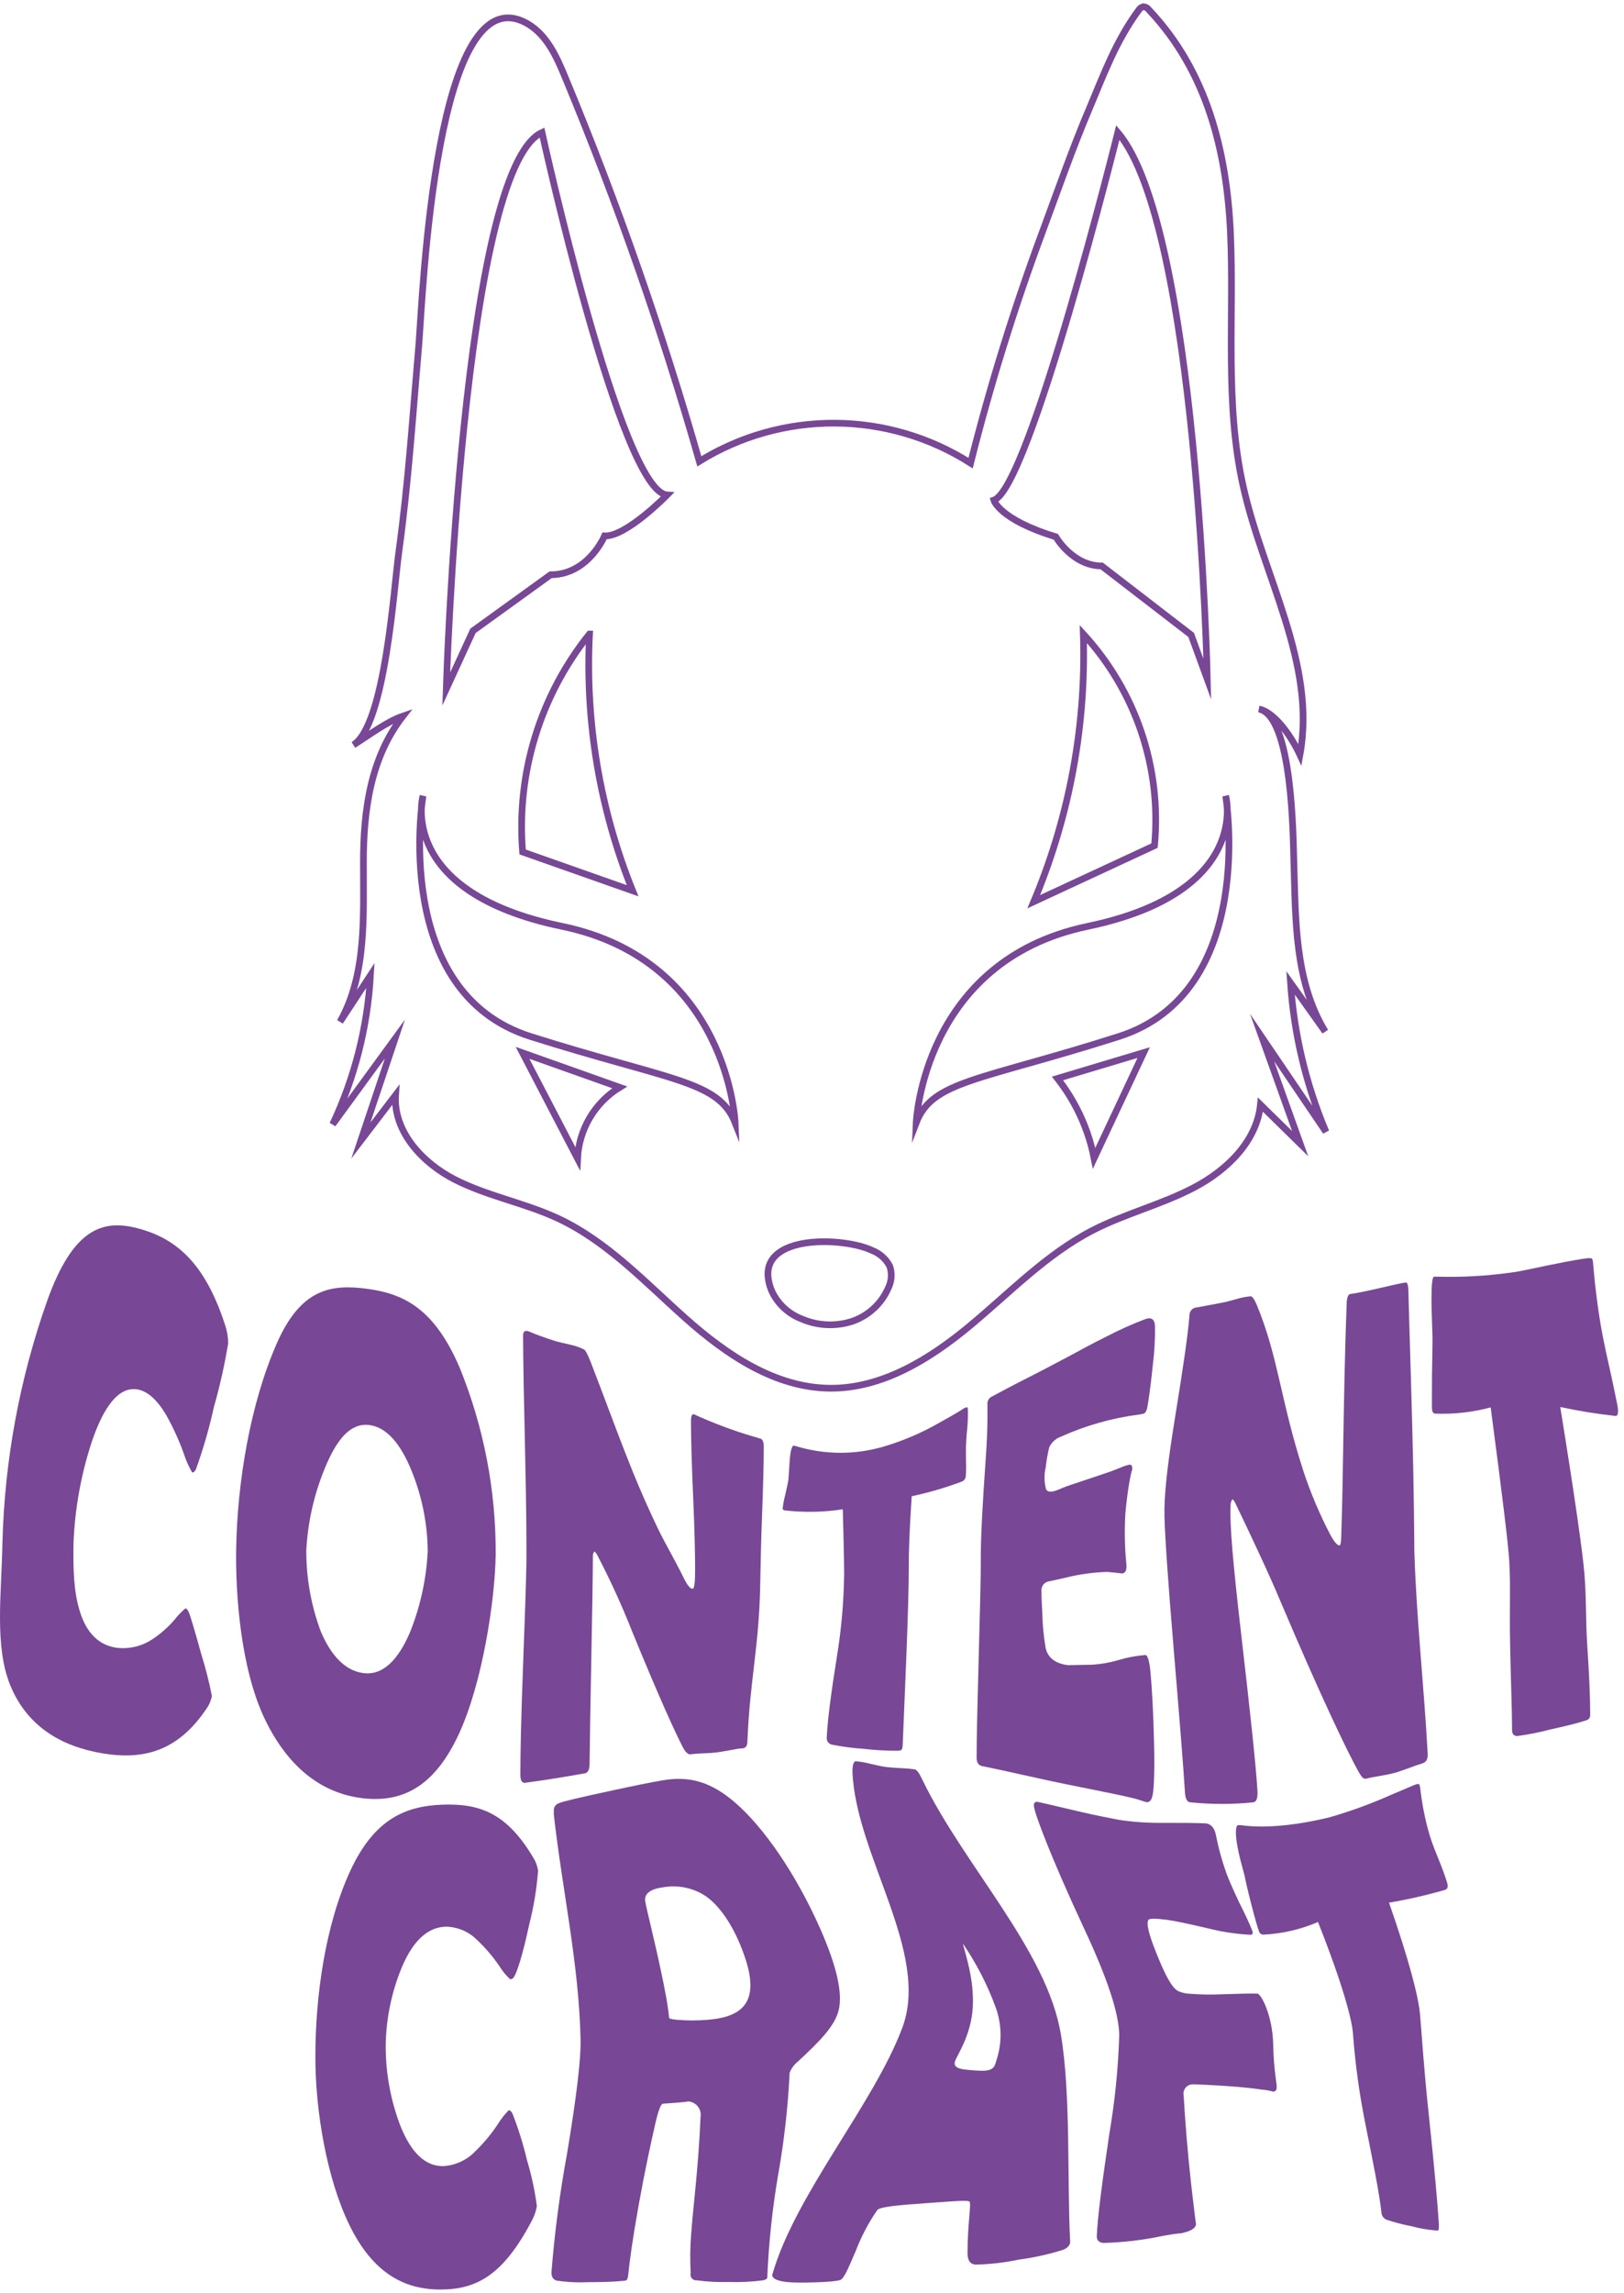 <svg width="243" height="343" viewBox="0 0 243 343" fill="none" xmlns="http://www.w3.org/2000/svg">
    <path
        d="M115 191.55C113.7 184.55 126.35 185.05 130.52 187.07C131.654 187.508 132.587 188.348 133.14 189.43C133.495 190.505 133.412 191.676 132.91 192.69C132.4 193.862 131.648 194.913 130.704 195.774C129.759 196.636 128.644 197.289 127.43 197.69C124.979 198.462 122.331 198.327 119.97 197.31C118.017 196.569 116.423 195.105 115.52 193.22C115.28 192.686 115.106 192.126 115 191.55Z"
        stroke="#784796" stroke-miterlimit="10" />
    <path
        d="M81.1 19.82C81.1 19.82 92.88 73.55 99.82 74.04C99.82 74.04 93.68 80.33 90.46 80.17C90.46 80.17 88.04 85.98 82.391 85.98L70.77 94.37L66.77 103.08C66.77 103.08 69.16 25.31 81.1 19.82Z"
        stroke="#784796" stroke-miterlimit="10" />
    <path
        d="M167.261 19.82C167.261 19.82 154.031 73.07 148.711 74.82C148.711 74.82 149.511 77.72 157.981 80.3C157.981 80.3 160.481 84.66 164.841 84.66L178.231 94.98L180.651 101.6C180.651 101.6 179.201 33.86 167.261 19.82Z"
        stroke="#784796" stroke-miterlimit="10" />
    <path
        d="M137.091 167.95C137.091 167.95 138.091 143.74 162.741 138.58C187.391 133.42 183.401 119.06 183.401 119.06C183.401 119.06 188.241 148.42 167.401 155.06C146.561 161.7 139.511 161.65 137.091 167.95Z"
        stroke="#784796" stroke-miterlimit="10" />
    <path
        d="M162.101 94.85C165.993 99.086 168.952 104.092 170.787 109.544C172.621 114.996 173.29 120.773 172.751 126.5L154.681 134.89C157.173 128.961 159.063 122.797 160.321 116.49C161.739 109.368 162.336 102.108 162.101 94.85Z"
        stroke="#784796" stroke-miterlimit="10" />
    <path
        d="M88.201 94.85C80.824 104.04 77.246 115.705 78.201 127.45L94.66 133.25C89.744 121.071 87.543 107.967 88.21 94.85H88.201Z"
        stroke="#784796" stroke-miterlimit="10" />
    <path
        d="M78.191 157.5L86.421 173.31C86.524 171.156 87.152 169.06 88.25 167.204C89.348 165.348 90.882 163.788 92.721 162.66L78.191 157.5Z"
        stroke="#784796" stroke-miterlimit="10" />
    <path
        d="M158.231 161.33L171.131 157.46L163.711 173.27C163.206 170.687 162.337 168.189 161.131 165.85C160.308 164.256 159.337 162.742 158.231 161.33Z"
        stroke="#784796" stroke-miterlimit="10" />
    <path
        d="M104.641 69.01C110.747 65.233 117.794 63.255 124.974 63.302C132.154 63.35 139.175 65.422 145.231 69.28C148.188 57.543 151.783 45.976 156.001 34.63C158.281 28.49 160.431 22.29 163.001 16.24C165.181 11.05 167.001 6.11 170.351 1.56C170.43 1.421 170.536 1.3 170.663 1.204C170.79 1.108 170.936 1.038 171.091 1C171.253 1.013 171.411 1.062 171.553 1.143C171.695 1.225 171.817 1.336 171.911 1.47C180.591 10.66 183.571 22.61 184.121 34.94C184.671 47.56 183.251 60.39 186.011 72.71C189.011 86.22 197.011 99.31 194.511 112.92C193.371 110.45 190.861 106.58 188.361 106.06C193.431 107.06 193.481 125.31 193.601 128.87C193.871 137.46 193.671 146.71 198.291 154.32L193.101 147.03C193.626 154.698 195.417 162.227 198.401 169.31L188.851 155.22L194.541 171.08L188.601 165.25C188.051 170.73 183.601 175.05 178.701 177.63C173.801 180.21 168.391 181.53 163.501 184.05C156.571 187.62 151.081 193.39 145.081 198.37C139.081 203.35 131.941 207.75 124.151 207.67C115.981 207.59 108.711 202.67 102.591 197.22C96.471 191.77 90.79 185.64 83.391 182.22C78.391 179.91 72.941 178.94 68.07 176.46C63.2 173.98 58.831 169.26 59.191 163.82L54.001 170.61L59.09 155.43L49.781 168.19C53.077 161.195 54.995 153.631 55.431 145.91L50.88 152.85C54.88 145.74 54.37 137.12 54.38 128.98C54.38 121.41 55.38 113.42 60.291 107.12C57.891 107.94 55.221 109.98 52.88 111.44C57.66 108.44 58.941 87.83 59.681 82.55C61.111 72.23 61.781 61.82 62.681 51.45C63.24 44.52 65.121 -4.55 78.99 3.58C81.831 5.26 83.3 8.49 84.57 11.58C92.363 30.32 99.064 49.495 104.641 69.01Z"
        stroke="#784796" stroke-miterlimit="10" />
    <path
        d="M110.001 167.95C110.001 167.95 109.001 143.74 84.121 138.58C59.241 133.42 63.291 119.06 63.291 119.06C63.291 119.06 58.401 148.42 79.401 155.06C100.401 161.7 107.511 161.65 110.001 167.95Z"
        stroke="#784796" stroke-miterlimit="10" />
    <path
        d="M31.701 253.7C31.579 254.393 31.302 255.049 30.89 255.62C26.62 261.97 21.5 263.32 15.331 262.29C9.001 261.23 4.001 258.14 1.531 252.1C-0.839 246.26 0.211 238.56 0.361 230.96C0.661 218.559 2.922 206.284 7.061 194.59C10.911 183.81 15.32 182.38 20.541 183.73C26.221 185.2 30.631 188.78 33.681 198.22C33.982 199.095 34.137 200.014 34.141 200.94C33.613 204.165 32.898 207.357 32.001 210.5C31.31 213.652 30.415 216.755 29.32 219.79C29.16 220.13 28.971 220.29 28.75 220.27C28.219 219.362 27.793 218.395 27.48 217.39C26.751 215.375 25.855 213.425 24.8 211.56C23.46 209.35 22.03 208.07 20.5 207.84C17.86 207.44 15.611 210.18 13.761 215.6C12.139 220.51 11.21 225.623 11.001 230.79C10.941 234.7 11.001 238.04 11.95 241.06C12.95 244.35 14.9 246.25 17.73 246.53C19.491 246.679 21.251 246.236 22.73 245.27C24.004 244.437 25.152 243.426 26.14 242.27C26.615 241.666 27.148 241.11 27.73 240.61C27.921 240.61 28.09 240.81 28.241 241.17C28.491 241.75 29.101 243.77 30.11 247.43C30.758 249.488 31.289 251.582 31.701 253.7Z"
        fill="#784796" />
    <path
        d="M74.171 232.57C74.051 239.57 72.171 251.76 68.701 259.31C65.231 266.86 60.651 269.6 54.701 269.05C48.751 268.5 43.381 264.95 39.651 257.22C36.001 249.65 35.211 238.39 35.341 231.62C35.521 221.69 37.421 210.09 41.401 201C45.021 192.74 49.551 192.06 55.021 192.81C60.491 193.56 65.021 195.81 68.791 204.62C72.396 213.495 74.224 222.991 74.171 232.57ZM64.001 232.07C63.966 227.987 63.166 223.947 61.641 220.16C59.931 215.88 57.741 213.38 55.081 213.16C52.421 212.94 50.401 215.23 48.571 219.72C46.982 223.598 46.056 227.715 45.831 231.9C45.814 236.051 46.549 240.171 48.001 244.06C49.641 247.94 51.941 250.16 54.751 250.32C57.371 250.46 59.571 248.32 61.341 244.2C62.894 240.332 63.793 236.233 64.001 232.07Z"
        fill="#784796" />
    <path
        d="M114.281 216.35C114.281 218.84 114.201 222.2 114.031 226.55C113.861 230.9 113.811 234.33 113.751 237.08C113.571 246.52 112.211 251.19 111.831 260.55C111.831 261.19 111.541 261.55 111.031 261.55C110.521 261.55 110.031 261.69 109.141 261.84C108.251 261.99 107.671 262.1 107.261 262.15C106.851 262.2 106.141 262.26 105.261 262.29C104.592 262.302 103.924 262.352 103.261 262.44C102.951 262.44 102.581 262.15 102.181 261.39C101.031 259.17 98.681 254.05 94.661 244.24C93.098 240.261 91.322 236.368 89.341 232.58C89.24 232.389 89.105 232.219 88.941 232.08C88.773 232.304 88.692 232.581 88.711 232.86C88.711 235.65 88.621 240.64 88.481 247.94C88.341 255.24 88.251 260.58 88.221 263.75C88.221 264.75 87.971 265.2 87.511 265.28C83.961 265.9 82.191 266.2 78.611 266.69C78.111 266.76 77.861 266.38 77.861 265.48C77.861 262.37 77.971 256.93 78.261 249.34C78.551 241.75 78.721 236.53 78.771 233.55C78.771 230.41 78.771 225.93 78.581 217.66C78.391 209.39 78.271 203.17 78.271 199.77C78.271 199.11 78.611 198.94 79.271 199.23C80.271 199.67 81.591 200.13 83.121 200.63C83.481 200.74 84.201 200.9 85.251 201.14C85.989 201.292 86.705 201.537 87.381 201.87C87.601 201.98 87.931 202.59 88.381 203.74C92.381 214.1 94.481 220.43 98.481 228.74C99.371 230.62 100.761 232.92 102.481 236.4C102.911 237.21 103.281 237.64 103.601 237.67C103.921 237.7 104.001 236.67 104.011 234.91C104.011 232.59 103.941 229.03 103.721 224.02C103.501 219.01 103.391 215.14 103.391 212.62C103.391 211.75 103.581 211.4 103.951 211.62C105.031 212.12 106.661 212.82 108.831 213.62C111.001 214.42 112.631 214.86 113.711 215.19C114.101 215.27 114.271 215.67 114.281 216.35Z"
        fill="#784796" />
    <path
        d="M144.511 220.78C144.509 220.967 144.45 221.149 144.343 221.303C144.236 221.456 144.086 221.574 143.911 221.64C141.471 222.553 138.968 223.285 136.421 223.83C136.101 228.59 135.961 232.15 135.981 234.41C135.981 237.09 135.871 241.34 135.631 247.46C135.391 253.58 135.181 258.17 135.071 261.01C135.071 261.46 134.971 261.73 134.801 261.83C134.552 261.892 134.296 261.916 134.041 261.9C132.453 261.899 130.867 261.806 129.291 261.62C127.655 261.512 126.028 261.298 124.421 260.98C124.184 260.912 123.981 260.759 123.85 260.551C123.719 260.342 123.669 260.093 123.711 259.85C123.841 257.08 124.391 253.11 125.221 247.85C125.892 243.766 126.256 239.638 126.311 235.5C126.311 233.73 126.231 230.29 126.111 225.78C123.274 226.216 120.393 226.276 117.541 225.96C117.261 225.96 117.111 225.82 117.111 225.64C117.188 224.965 117.315 224.296 117.491 223.64C117.771 222.4 117.941 221.64 117.971 221.34C118.051 220.48 118.081 219.53 118.151 218.57C118.271 217.04 118.491 216.2 118.801 216.26C118.929 216.287 119.056 216.32 119.181 216.36C123.363 217.617 127.819 217.652 132.021 216.46C135.066 215.578 137.991 214.326 140.731 212.73C142.981 211.49 144.121 210.78 144.131 210.73C144.477 210.557 144.677 210.487 144.731 210.52C144.781 210.52 144.831 210.77 144.831 211.15C144.831 211.76 144.831 212.65 144.721 213.74C144.611 214.83 144.571 215.74 144.541 216.24C144.511 216.74 144.541 217.55 144.541 218.53C144.575 219.28 144.565 220.031 144.511 220.78Z"
        fill="#784796" />
    <path
        d="M172.141 250.12C172.341 252.12 172.571 255.92 172.681 260.7C172.801 265.9 172.621 268.15 172.391 268.85C172.221 269.4 171.921 269.64 171.541 269.59C171.265 269.527 170.994 269.443 170.731 269.34C169.411 268.86 165.581 268.14 159.271 266.86C157.891 266.58 155.844 266.137 153.131 265.53C150.417 264.923 148.374 264.483 147.001 264.21C146.411 264.09 146.121 263.67 146.131 262.9C146.131 259.9 146.261 254.8 146.451 247.64C146.641 240.48 146.781 235.64 146.761 232.97C146.741 230.3 146.991 225.37 147.471 218.56C147.591 216.81 147.791 214.23 147.751 210.56C147.751 210.37 147.751 210.27 147.751 210.08C147.729 209.842 147.781 209.604 147.899 209.397C148.017 209.189 148.195 209.023 148.411 208.92C149.681 208.23 151.601 207.21 154.151 205.92C156.701 204.63 158.621 203.58 159.891 202.92C161.161 202.26 163.051 201.17 165.601 199.92C167.464 198.947 169.384 198.085 171.351 197.34C172.261 197.01 172.771 197.34 172.821 198.34C172.85 200.285 172.743 202.23 172.501 204.16C172.161 207.53 171.831 209.68 171.691 210.43C171.551 211.18 171.351 211.43 171.011 211.51L170.491 211.6C166.431 212.118 162.471 213.237 158.741 214.92C157.975 215.196 157.349 215.764 157.001 216.5C156.758 217.487 156.581 218.489 156.471 219.5C156.214 220.584 156.231 221.715 156.521 222.79C156.731 223.18 157.211 223.25 157.971 222.99C158.131 222.94 158.441 222.82 158.901 222.62C159.361 222.42 159.741 222.29 160.041 222.19C162.041 221.54 164.041 220.84 166.201 220.12L167.581 219.58C168.015 219.385 168.467 219.231 168.931 219.12C169.331 219.03 169.481 219.33 169.391 219.99C169.471 219.39 168.801 221.81 168.391 226.39C168.237 228.963 168.291 231.545 168.551 234.11C168.601 234.87 168.401 235.31 167.921 235.38C167.021 235.27 166.571 235.23 165.681 235.15C163.568 235.208 161.469 235.5 159.421 236.02L156.921 236.57C156.619 236.621 156.345 236.776 156.146 237.008C155.947 237.24 155.836 237.534 155.831 237.84C155.831 238.01 155.831 239.06 155.951 241.12C155.984 242.954 156.157 244.783 156.471 246.59C156.821 248.02 157.931 248.86 159.801 249.1L163.471 249.03C164.807 248.944 166.129 248.706 167.411 248.32C168.713 247.93 170.055 247.682 171.411 247.58C171.711 247.62 172.001 248.5 172.141 250.12Z"
        fill="#784796" />
    <path
        d="M210.741 193.18C210.821 196.71 211.061 203.77 211.321 213.64C211.581 223.51 211.601 229.19 211.631 232.11C211.941 242.24 213.091 252.32 213.631 262.45C213.631 263.19 213.391 263.62 212.841 263.79C212.291 263.96 211.711 264.16 210.841 264.48C209.971 264.8 209.251 265.04 208.841 265.17C208.119 265.365 207.388 265.521 206.651 265.64C205.651 265.8 204.941 265.94 204.461 266.07C203.981 266.2 203.711 265.8 203.191 264.88C201.681 262.15 197.781 254.14 191.601 239.56C189.901 235.49 187.151 229.66 184.811 224.79C184.718 224.594 184.585 224.421 184.421 224.28C184.229 224.513 184.13 224.808 184.141 225.11C183.971 228.03 184.501 233.95 185.771 244.93C187.041 255.91 187.911 263.93 188.151 267.84C188.221 269.04 187.991 269.57 187.501 269.62C184.395 269.935 181.266 269.935 178.161 269.62C177.631 269.62 177.361 269.11 177.301 268.07C177.081 264.43 176.501 257.22 175.631 246.82C174.761 236.42 174.321 229.95 174.241 226.94C174.151 223.77 174.671 219.16 175.821 212.06C176.971 204.96 177.751 199.77 177.991 196.66C178.005 196.375 178.127 196.106 178.33 195.906C178.534 195.706 178.805 195.59 179.091 195.58C180.091 195.41 181.401 195.14 182.941 194.86C183.301 194.8 184.031 194.61 185.071 194.32C185.75 194.11 186.451 193.975 187.161 193.92C187.361 193.92 187.671 194.31 188.041 195.18C191.281 202.97 191.601 209.51 195.041 220.11C196.119 223.362 197.457 226.522 199.041 229.56C199.571 230.56 200.041 231.12 200.381 231.19C200.721 231.26 200.671 230.08 200.741 228.11C200.841 225.45 200.921 220.21 201.061 212.11C201.201 204.01 201.371 198.31 201.501 195.21C201.501 194.12 201.721 193.62 202.051 193.58C202.981 193.44 204.381 193.17 206.221 192.74C208.061 192.31 209.431 192 210.341 191.85C210.581 191.83 210.721 192.22 210.741 193.18Z"
        fill="#784796" />
    <path
        d="M242.001 210.15C242.211 211.26 242.121 211.82 241.731 211.82C238.953 211.512 236.193 211.065 233.461 210.48C235.671 224.1 236.801 232.18 237.071 235.35C237.381 239.1 237.241 242.2 237.521 246.45C237.801 250.7 237.941 253.91 237.941 256.39C237.959 256.534 237.947 256.679 237.903 256.817C237.86 256.956 237.788 257.083 237.691 257.19C237.448 257.322 237.189 257.419 236.921 257.48C235.821 257.84 234.201 258.22 232.051 258.7C230.406 259.135 228.736 259.469 227.051 259.7C226.531 259.7 226.261 259.43 226.251 258.82C226.251 256.07 226.081 251.77 225.961 246.11C225.841 240.45 226.061 237.01 225.821 233.37C225.671 230.97 224.821 223.93 223.051 210.54C220.346 211.263 217.548 211.577 214.751 211.47C214.461 211.47 214.301 211.21 214.271 210.76C214.241 210.31 214.271 208.43 214.271 205.6C214.321 202.51 214.361 200.72 214.351 200.11C214.301 198.2 214.211 196.33 214.191 194.67C214.191 192.02 214.321 191.02 214.581 190.98H214.901C218.644 191.09 222.391 190.886 226.101 190.37C227.541 190.21 230.101 189.56 234.231 188.77C236.421 188.35 237.591 188.21 237.611 188.21C237.961 188.21 238.171 188.21 238.231 188.31C238.337 188.595 238.391 188.896 238.391 189.2C238.481 190.05 238.571 191.38 238.821 193.39C239.091 195.61 239.381 197.45 239.571 198.53C239.761 199.61 240.151 201.62 240.741 204.22C241.331 206.82 241.721 208.81 242.001 210.15Z"
        fill="#784796" />
    <path
        d="M80.331 330.03C80.193 330.846 79.912 331.632 79.501 332.35C75.291 340.29 71.371 342.5 65.891 342.5C60.411 342.5 55.761 339.98 52.281 332.85C48.901 325.94 47.161 315.68 47.191 307.6C47.191 298.66 48.651 288.02 52.411 279.87C56.071 271.94 60.881 270.18 66.151 269.97C71.891 269.75 75.851 271.3 79.771 277.85C80.158 278.456 80.411 279.138 80.511 279.85C80.306 282.574 79.861 285.275 79.181 287.92C78.181 292.61 77.321 295.08 76.971 295.63C76.919 295.757 76.834 295.868 76.725 295.95C76.616 296.033 76.487 296.085 76.351 296.1C75.712 295.514 75.16 294.841 74.711 294.1C73.749 292.692 72.64 291.391 71.401 290.22C70.155 288.959 68.463 288.241 66.691 288.22C63.951 288.31 61.781 290.36 60.111 294.33C58.57 298.065 57.755 302.06 57.711 306.1C57.712 310.156 58.451 314.178 59.891 317.97C61.471 321.92 63.561 324.08 66.321 324.04C68.148 323.932 69.867 323.135 71.131 321.81C72.38 320.599 73.496 319.258 74.461 317.81C74.929 317.038 75.486 316.323 76.121 315.68C76.331 315.68 76.531 315.86 76.711 316.25C77.582 318.491 78.297 320.79 78.851 323.13C79.53 325.386 80.025 327.694 80.331 330.03Z"
        fill="#784796" />
    <path
        d="M114.811 340.69C114.811 340.89 114.571 341.03 114.201 341.12C112.487 341.345 110.758 341.428 109.031 341.37C107.433 341.419 105.834 341.336 104.251 341.12C104.113 341.134 103.973 341.113 103.845 341.06C103.717 341.008 103.603 340.925 103.515 340.818C103.426 340.712 103.365 340.585 103.336 340.449C103.307 340.314 103.312 340.173 103.351 340.04C103.238 338.097 103.261 336.149 103.421 334.21C103.661 330.56 104.511 324.32 104.821 316.7C104.873 316.401 104.856 316.094 104.772 315.802C104.688 315.51 104.539 315.241 104.336 315.016C104.132 314.79 103.88 314.614 103.599 314.5C103.317 314.387 103.013 314.339 102.711 314.36C103.371 314.36 102.211 314.5 99.221 314.7C98.88 314.7 98.51 315.7 98.05 317.7C97.441 320.37 96.52 324.56 95.581 329.78C94.641 335 94.201 338.33 94.001 340.3C93.951 340.79 93.831 341.1 93.68 341.14C93.43 341.188 93.176 341.218 92.921 341.23C91.85 341.34 90.191 341.39 87.921 341.4C86.366 341.475 84.809 341.394 83.27 341.16C82.751 341 82.49 340.59 82.52 339.86C82.999 333.884 83.783 327.936 84.871 322.04C86.3 313.44 86.941 307.9 86.871 305.11C86.63 293.78 84.13 282.71 82.871 271.49V270.87C82.855 270.621 82.923 270.375 83.065 270.17C83.206 269.965 83.413 269.814 83.65 269.74C84.21 269.48 86.85 268.87 91.54 267.86C94.71 267.17 97.24 266.65 99.141 266.33C103.061 265.65 106.301 266.47 110.001 269.66C114.171 273.27 119.001 280.09 122.761 288.59C125.251 294.25 126.061 298.14 125.521 300.59C124.981 303.04 122.651 305.38 119.371 308.41C118.824 308.85 118.404 309.426 118.151 310.08C117.909 315.164 117.341 320.228 116.451 325.24C115.572 330.349 115.025 335.51 114.811 340.69ZM111.581 293.16C110.151 288.73 107.971 285.36 105.701 283.72C103.789 282.414 101.437 281.918 99.16 282.34C97.251 282.59 96.371 283.34 96.55 284.42C96.751 285.73 97.841 289.77 99.02 295.42C99.191 296.23 99.441 297.42 99.691 298.83C99.941 300.24 100.061 301.23 100.111 301.83C100.111 301.97 100.521 302.08 101.291 302.15C102.821 302.28 104.36 302.28 105.891 302.15C111.101 301.73 113.611 299.5 111.581 293.16Z"
        fill="#784796" />
    <path
        d="M160.131 335.38C160.131 335.81 159.781 336.26 159.131 336.54C156.941 337.23 154.696 337.728 152.421 338.03C150.292 338.479 148.126 338.726 145.951 338.77C145.191 338.71 144.761 338.16 144.771 337.03C144.771 332.73 145.361 329.64 145.071 329.35C144.781 329.06 141.961 329.35 136.861 329.71C133.431 329.96 131.631 330.22 131.281 330.59C129.965 332.495 128.88 334.549 128.051 336.71C126.811 339.63 126.261 340.86 125.731 341.07C125.201 341.28 122.951 341.46 119.491 341.46C116.761 341.46 115.361 340.97 115.581 340.2C119.041 328.2 130.691 314.84 135.011 303.35C139.231 292.11 128.011 277.5 127.551 265C127.551 263.94 127.781 263.44 128.071 263.47C128.834 263.545 129.59 263.682 130.331 263.88C131.331 264.12 132.131 264.28 132.631 264.34C133.131 264.4 133.831 264.45 134.761 264.5C135.46 264.524 136.158 264.584 136.851 264.68C137.191 264.74 137.531 265.22 138.001 266.22C144.311 279.22 156.701 291.77 158.751 304.41C160.251 313.36 159.651 326.25 160.131 335.38ZM144.071 290.74C144.461 292.37 145.781 296.14 145.561 300.2C145.331 304.5 143.191 307.43 142.891 308.39C142.691 309.04 143.131 309.39 144.101 309.55C144.591 309.62 145.471 309.72 146.691 309.77C147.911 309.82 148.541 309.57 148.821 309.02C148.926 308.785 149.009 308.54 149.071 308.29C149.974 305.643 149.924 302.764 148.931 300.15C147.703 296.826 146.071 293.665 144.071 290.74Z"
        fill="#784796" />
    <path
        d="M187.391 288.86C187.541 289.24 187.391 289.43 187.071 289.43C184.951 289.318 182.848 288.999 180.791 288.48C177.951 287.82 175.881 287.36 174.581 287.19C172.921 286.98 172.021 286.97 171.851 287.19C171.471 287.71 171.911 289.4 173.031 292.19C174.371 295.53 175.331 297.32 176.261 297.84C176.761 298.07 177.3 298.206 177.851 298.24C179.533 298.383 181.224 298.413 182.911 298.33C185.161 298.26 186.911 298.2 188.111 298.23C188.691 298.23 190.421 301.47 190.511 305.87C190.581 309.7 191.081 311.69 191.031 312.27C191.031 312.68 190.811 312.9 190.471 312.89C189.916 312.729 189.346 312.628 188.771 312.59C186.871 312.29 184.054 312.05 180.321 311.87C179.121 311.81 178.441 311.79 178.321 311.81C178.128 311.831 177.943 311.892 177.775 311.989C177.608 312.086 177.463 312.217 177.349 312.373C177.235 312.529 177.155 312.707 177.114 312.896C177.073 313.085 177.072 313.281 177.111 313.47C177.331 317.31 177.701 322 178.251 326.92C178.761 331.36 178.991 333.08 178.961 332.64C178.961 333.27 178.311 333.74 176.851 334.06C175.803 334.164 174.762 334.32 173.731 334.53C170.893 335.12 168.008 335.455 165.111 335.53C164.421 335.47 164.111 335.13 164.111 334.53C164.241 331.53 164.931 326.35 165.991 319.21C166.821 314.35 167.316 309.438 167.471 304.51C167.471 301.25 165.671 295.88 162.221 288.51C156.881 277.06 155.061 271.68 154.891 270.99C154.831 270.78 154.801 270.67 154.751 270.46C154.581 269.73 154.811 269.46 155.371 269.57C156.691 269.86 158.691 270.34 161.371 270.97C164.051 271.6 166.071 271.97 167.371 272.23C169.492 272.553 171.635 272.707 173.781 272.69C176.631 272.69 178.781 272.69 180.221 272.76C181.121 272.76 181.701 273.36 181.931 274.47C182.32 276.473 182.865 278.442 183.561 280.36C183.821 281.07 184.411 282.47 185.421 284.6C186.311 286.36 187.001 287.83 187.391 288.86Z"
        fill="#784796" />
    <path
        d="M216.491 281.5C216.721 282.17 216.641 282.57 216.241 282.71C213.478 283.505 210.674 284.146 207.841 284.63C210.841 293.23 212.251 298.71 212.481 301.34C212.751 304.44 212.991 308.8 213.801 316.45C214.611 324.1 215.121 329.72 215.301 332.79C215.301 333.28 215.301 333.56 215.181 333.65C215.061 333.74 214.971 333.65 214.661 333.65C213.505 333.545 212.361 333.341 211.241 333.04C209.946 332.793 208.67 332.459 207.421 332.04C207.199 331.931 207.013 331.761 206.884 331.55C206.755 331.34 206.688 331.097 206.691 330.85C206.381 328.05 205.461 323.51 204.221 317.32C203.353 312.931 202.755 308.492 202.431 304.03C202.241 301.97 200.871 296.74 197.211 287.52C194.614 288.639 191.835 289.279 189.011 289.41C188.865 289.404 188.725 289.351 188.611 289.259C188.498 289.167 188.417 289.041 188.381 288.9C188.211 288.45 187.801 287.11 187.241 284.9C186.621 282.52 186.331 281.12 186.241 280.64C185.831 279.13 185.411 277.64 185.161 276.23C184.751 274 184.941 273.05 185.251 273.03H185.641C188.641 273.46 193.041 273.28 198.901 271.87C202.024 270.973 205.081 269.86 208.051 268.54L211.681 267C212.051 266.88 212.271 266.85 212.331 266.89C212.448 267.123 212.513 267.379 212.521 267.64C212.621 268.35 212.741 269.42 213.021 270.86C213.331 272.45 213.661 273.65 213.861 274.34C214.061 275.03 214.511 276.34 215.141 277.85C215.771 279.36 216.221 280.65 216.491 281.5Z"
        fill="#784796" />
</svg>